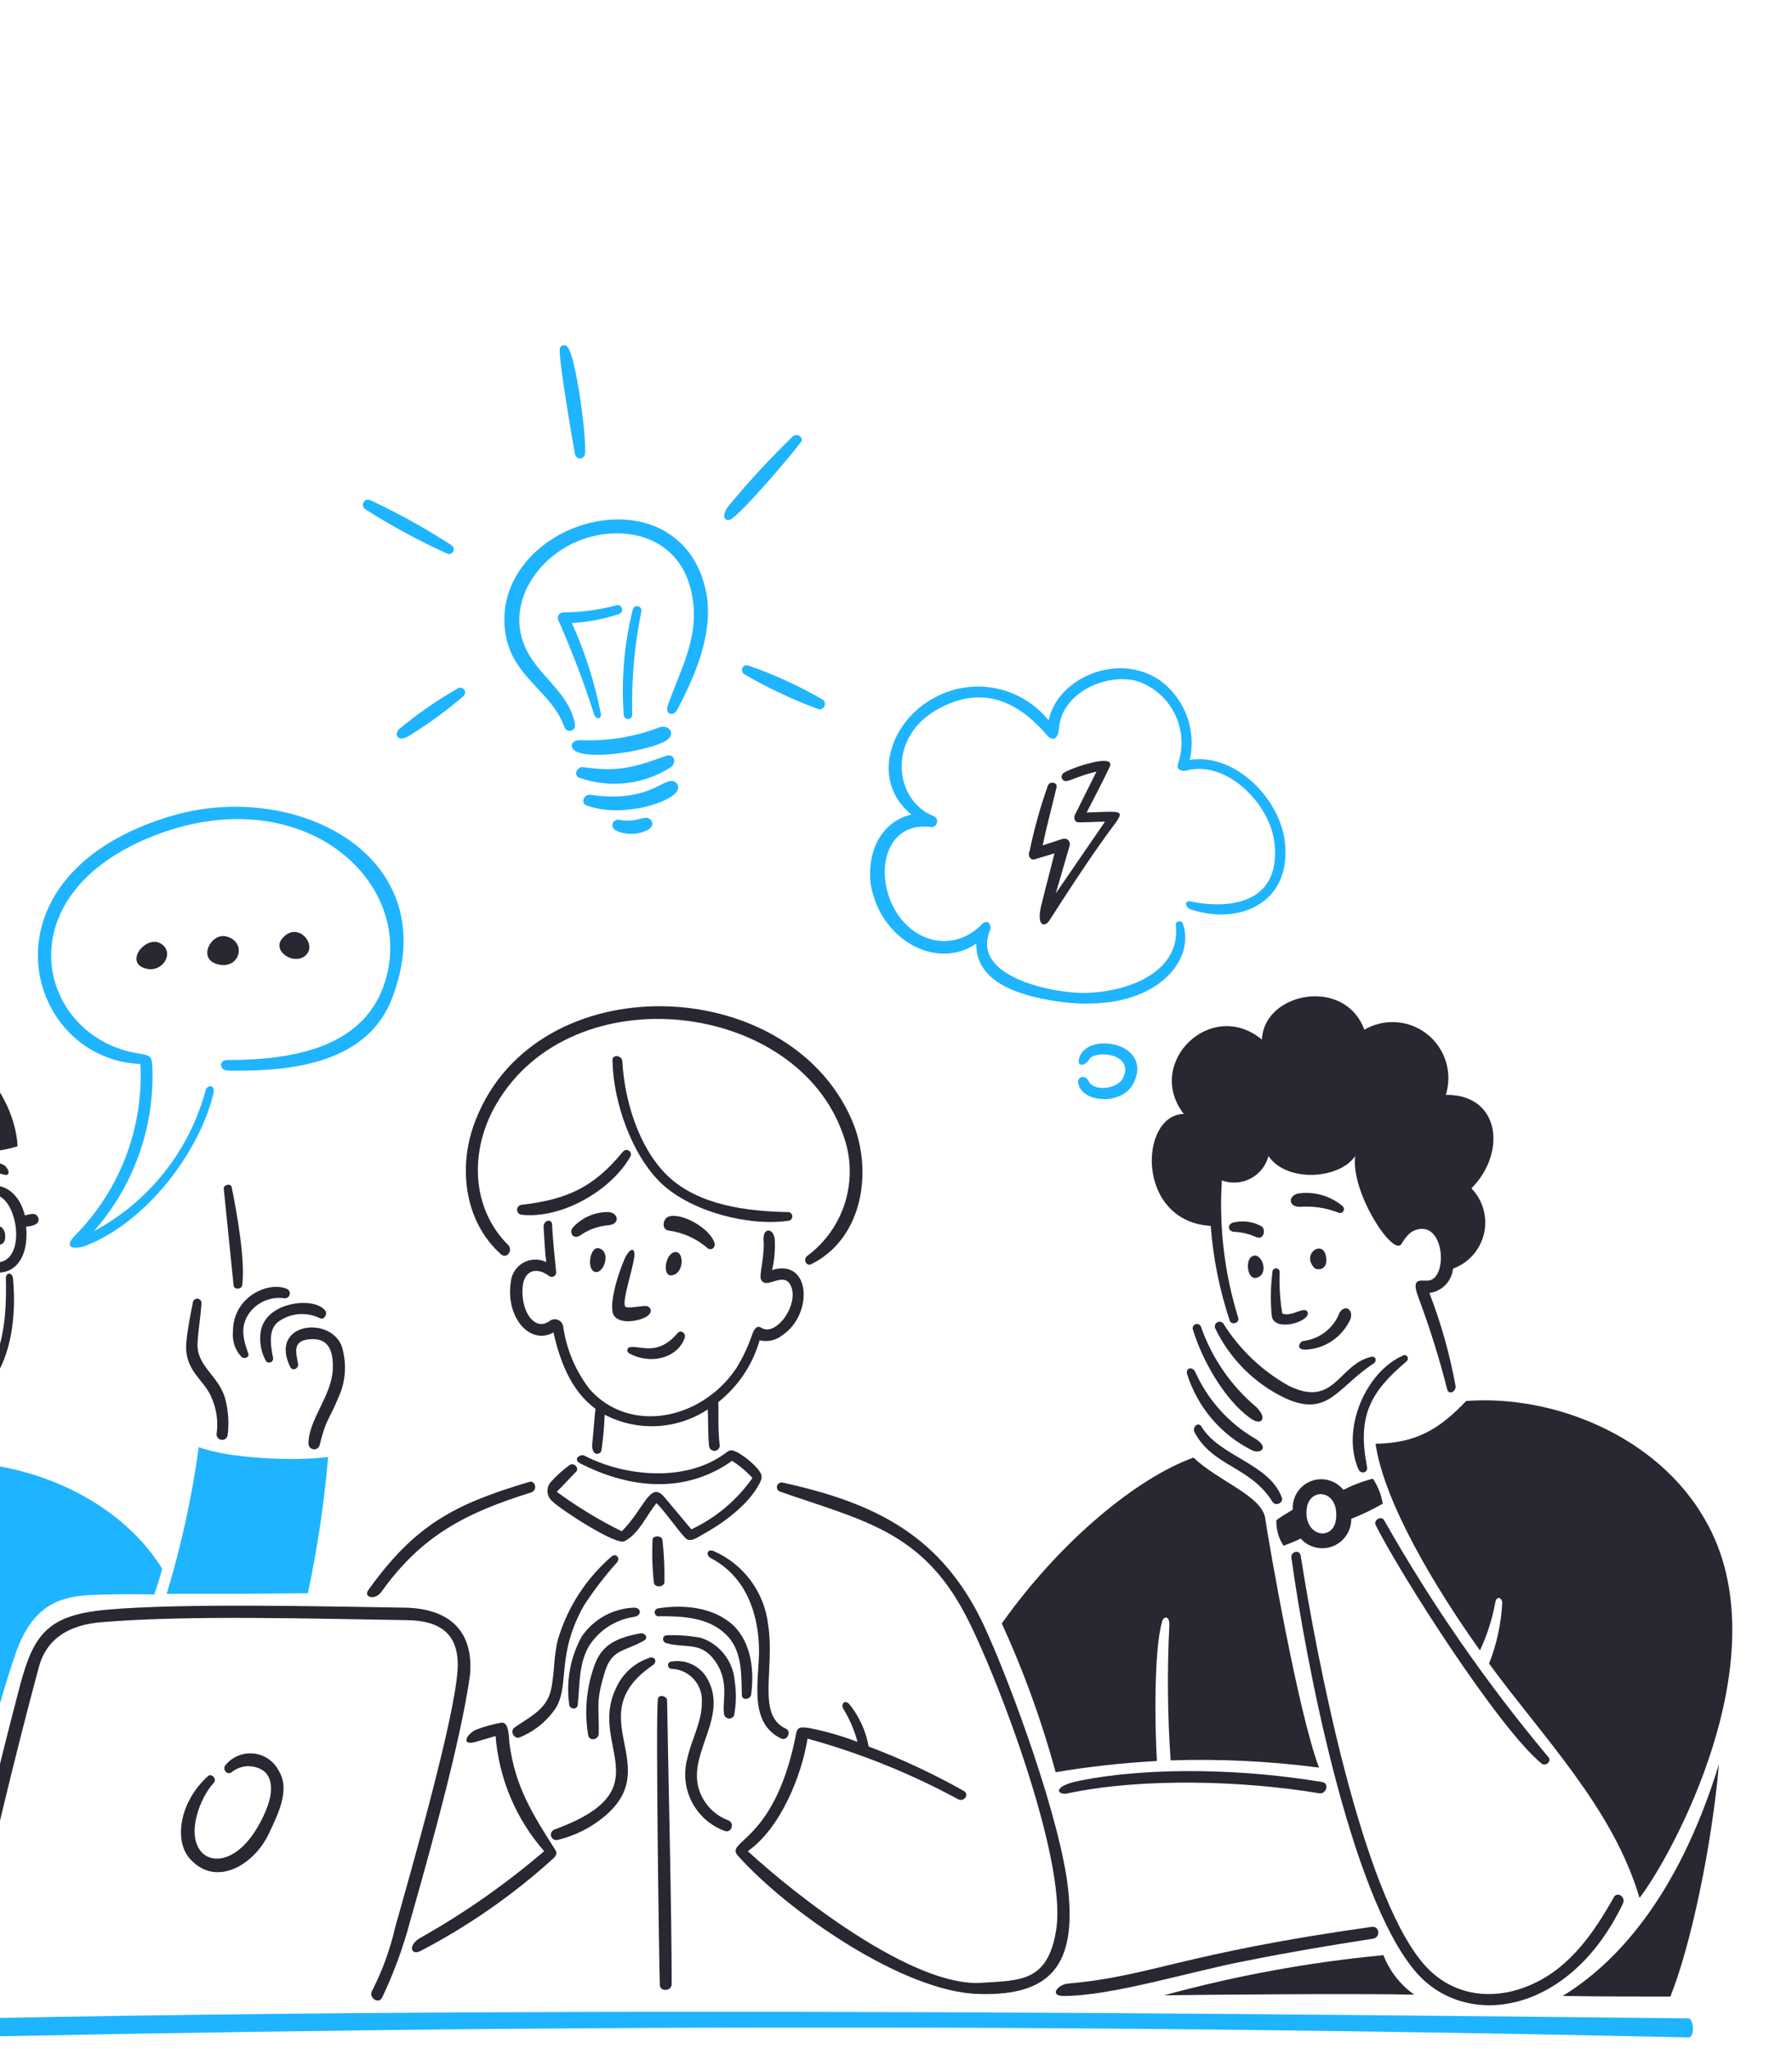 <svg width="349" height="399" viewBox="0 0 349 399" fill="none" xmlns="http://www.w3.org/2000/svg">
<path d="M254.339 262.801C256.202 262.702 258.002 262.086 259.538 261.022C261.073 259.958 262.283 258.488 263.034 256.775C263.673 254.597 261.372 253.828 260.602 256.263C259.959 257.596 258.988 258.742 257.78 259.595C256.573 260.447 255.168 260.977 253.699 261.135C253.188 261.263 252.165 262.843 254.339 262.801Z" fill="#282732"/>
<path d="M258.174 244.345C257.421 241.521 253.568 244.089 255.872 246.78C256.512 247.549 258.957 247.288 258.174 244.345Z" fill="#282732"/>
<path d="M252.676 232.427C250.883 232.933 250.885 234.99 253.185 234.99C255.756 234.8 258.337 235.199 260.732 236.155C260.897 236.211 261.076 236.208 261.239 236.148C261.402 236.087 261.54 235.973 261.629 235.823C261.718 235.673 261.754 235.498 261.73 235.325C261.706 235.152 261.623 234.993 261.497 234.874C260.289 233.852 258.876 233.105 257.353 232.683C255.831 232.261 254.235 232.173 252.676 232.427Z" fill="#282732"/>
<path d="M245.77 238.825C244.062 237.857 242.048 237.582 240.143 238.057C238.981 238.441 239.12 239.722 240.271 239.851C241.774 239.903 243.251 240.251 244.619 240.876C246.151 241.526 246.528 239.485 245.77 238.825Z" fill="#282732"/>
<path d="M247.813 247.679C247.45 250.528 247.408 253.409 247.686 256.268C248.199 259.599 255.742 257.165 254.593 255.37C253.954 254.345 251.396 256.535 249.732 255.755C249.288 253.087 249.117 250.381 249.222 247.679C249.222 247.492 249.148 247.312 249.016 247.18C248.884 247.048 248.705 246.973 248.518 246.973C248.331 246.973 248.152 247.048 248.02 247.18C247.888 247.312 247.813 247.492 247.813 247.679Z" fill="#282732"/>
<path d="M245.256 248.574C247.169 247.409 245.386 243.448 243.724 244.73C242.443 245.499 242.947 249.975 245.256 248.574Z" fill="#282732"/>
<path d="M232.34 258.956C234.131 264.851 238.478 272.54 243.465 276.128C245.767 277.794 246.918 276.128 244.628 273.95C239.712 269.798 236.001 264.397 233.886 258.313C233.801 258.108 233.638 257.945 233.433 257.86C233.228 257.775 232.998 257.775 232.792 257.86C232.587 257.945 232.425 258.109 232.34 258.314C232.255 258.52 232.255 258.751 232.34 258.956Z" fill="#282732"/>
<path d="M273.902 265.108C274.528 264.579 274.03 263.57 273.263 263.943C266.102 267.018 261.115 278.167 264.567 286.115C265.079 287.14 266.486 286.756 266.23 285.6C264.312 275.744 266.839 271.077 273.902 265.108Z" fill="#282732"/>
<path d="M231.191 267.543C232.195 270.746 233.833 273.714 236.009 276.269C238.184 278.823 240.851 280.911 243.85 282.408C245.513 283.177 247.175 281.895 244.618 280.23C239.355 277.208 235.189 272.584 232.725 267.03C232.086 266.005 230.907 266.396 231.191 267.543Z" fill="#282732"/>
<path d="M236.689 258.7C239.566 264.663 244.395 269.457 250.371 272.284C258.683 276.001 260.348 270.234 267.509 265.492C268.276 264.98 267.89 263.954 266.995 264.211C260.601 265.749 259.962 274.206 251.011 269.849C245.789 266.941 241.389 262.752 238.223 257.675C238.074 257.505 237.869 257.394 237.645 257.365C237.422 257.335 237.195 257.388 237.007 257.513C236.819 257.638 236.683 257.828 236.625 258.047C236.566 258.265 236.589 258.497 236.689 258.7Z" fill="#282732"/>
<path d="M247.814 292.415C248.455 293.438 250.118 292.544 249.604 291.518C247.174 284.98 237.456 283.571 234.003 277.804C233.364 276.779 232.213 277.804 232.608 278.829C236.177 285.612 243.477 285.477 247.814 292.415Z" fill="#282732"/>
<path d="M235.794 238.706C236.263 244.988 237.509 251.188 239.502 257.162C239.758 258.059 241.42 257.675 241.165 256.65C238.468 247.99 237.384 238.907 237.968 229.855C238.873 230.184 239.836 230.322 240.797 230.258C241.757 230.195 242.694 229.932 243.548 229.486C244.402 229.04 245.154 228.421 245.756 227.668C246.359 226.915 246.798 226.045 247.047 225.113C250.502 230.239 260.732 229.727 263.929 225.113C263.033 232.161 271.217 244.592 272.88 242.285C273.647 241.12 274.414 239.85 275.821 239.466C281.064 237.8 281.959 247.796 278.762 249.205C277.367 249.846 274.542 248.04 276.205 252.537C278.412 258.408 280.291 264.397 281.831 270.478C282.087 271.632 283.493 271.119 283.493 269.966C282.368 263.75 280.655 257.656 278.378 251.766C279.568 251.614 280.67 251.062 281.507 250.201C282.343 249.34 282.863 248.22 282.982 247.024C284.478 246.48 285.814 245.569 286.868 244.374C287.922 243.179 288.661 241.739 289.017 240.184C289.373 238.63 289.336 237.011 288.907 235.474C288.479 233.938 287.674 232.534 286.565 231.39C293.47 224.47 292.191 213.062 281.575 213.191C282.234 211.092 282.243 208.842 281.602 206.738C280.961 204.634 279.7 202.773 277.984 201.401C276.269 200.028 274.179 199.208 271.989 199.048C269.8 198.888 267.613 199.395 265.717 200.504C261.88 190.124 246.152 193.199 245.768 202.426C235.794 194.224 222.876 207.039 230.549 216.907C221.855 217.047 221.088 237.809 235.794 238.706Z" fill="#282732"/>
<path d="M253.314 299.583C254.08 300.442 255.089 301.046 256.207 301.314C257.325 301.582 258.498 301.502 259.568 301.084C260.639 300.666 261.557 299.93 262.199 298.974C262.841 298.019 263.177 296.89 263.161 295.738C265.277 294.909 267.328 293.924 269.299 292.791C269.012 291.049 268.359 289.389 267.381 287.921C265.39 288.437 263.46 289.168 261.626 290.099C260.887 289.181 259.875 288.523 258.738 288.22C257.6 287.916 256.396 287.984 255.299 288.412C254.202 288.84 253.269 289.607 252.636 290.601C252.003 291.596 251.703 292.767 251.778 293.944C250.499 294.713 249.092 295.61 248.581 295.994C248.517 297.765 249.005 299.511 249.976 300.992C251.01 300.608 252.28 300.104 253.314 299.583ZM254.463 293.944C254.867 289.459 260.74 289.971 260.22 295.61C259.836 300.223 253.979 299.329 254.463 293.944Z" fill="#282732"/>
<path d="M225.311 342.9C224.927 336.492 224.671 321.368 226.334 315.73C226.589 314.704 227.868 314.448 227.729 316.627C227.298 325.339 227.384 334.069 227.984 342.772C237.64 342.46 247.306 342.931 256.886 344.181C252.792 333.417 247.038 299.967 246.398 295.61C245.759 291.253 237.063 288.303 232.448 283.818C221.707 287.662 206.743 299.711 195.106 316.114C199.387 325.465 202.894 335.152 205.592 345.078C212.119 343.986 218.702 343.258 225.311 342.9Z" fill="#282732"/>
<path d="M285.54 272.797C280.297 278.307 275.822 280.998 267.894 281.127C269.556 292.544 279.532 309.194 288.228 321.37C289.587 318.473 290.574 315.415 291.167 312.269C291.425 310.475 292.562 311.116 292.562 312.141C292.353 316.185 291.489 320.168 290.004 323.933C300.492 338.286 314.184 352.126 319.299 369.557C325.054 362.253 347.562 322.258 331.961 295.738C322.757 279.717 302.678 271.515 285.54 272.797Z" fill="#282732"/>
<path d="M304.339 388.644C313.42 388.772 317.638 388.772 325.31 388.772C329.277 378.905 333.369 359.554 334.775 343.533C326.589 370.07 314.185 382.628 304.339 388.644Z" fill="#282732"/>
<path d="M269.426 380.706C254.991 382.075 240.7 384.691 226.714 388.523C235.026 388.395 264.951 388.139 275.437 388.395C272.722 386.48 270.631 383.806 269.426 380.706Z" fill="#282732"/>
<path d="M267.393 377.502C268.93 377.269 268.671 374.939 267.137 375.195C230.144 380.398 223.999 384.839 208.182 386.216C206.008 386.344 204.229 388.651 207.159 388.651C216.624 388.651 232.225 383.781 242.455 381.859C251.397 380.065 258.444 378.889 267.393 377.502Z" fill="#282732"/>
<path d="M210.216 346.744C204.585 347.872 205.996 349.692 208.042 349.179C222.622 346.103 242.315 346.744 256.895 349.179C258.302 349.435 258.941 347.257 257.535 347C243.082 344.566 224.654 343.857 210.216 346.744Z" fill="#282732"/>
<path d="M300.248 343.412C300.882 343.932 302.166 343.156 301.643 342.247C289.559 327.838 278.814 312.352 269.544 295.983C269.032 295.086 267.498 295.983 267.881 296.88C272.752 306.629 291.871 336.569 300.248 343.412Z" fill="#282732"/>
<path d="M316.104 370.582C316.616 369.3 314.942 368.275 314.314 369.417C310.478 376.209 305.874 383.001 298.458 386.333C290.913 389.793 282.599 388.768 277.1 382.232C265.208 368.135 256.512 323.283 253.313 302.902C253.057 301.621 251.267 302.134 251.523 303.415C254.208 322.894 262.915 368.776 275.566 383.77C285.254 395.341 305.7 392.479 316.104 370.582Z" fill="#282732"/>
<path d="M125.43 319.444C126.326 318.936 125.686 317.906 124.663 318.046C120.06 318.943 116.991 320.224 115.582 324.84C114.161 329.044 113.809 333.537 114.559 337.911C114.815 339.076 116.477 338.808 116.605 337.655C116.733 332.657 115.965 331.632 117.628 326.121C119.034 320.984 121.345 321.774 125.43 319.444Z" fill="#282732"/>
<path d="M127.093 299.839C126.952 302.618 127.038 305.403 127.348 308.168C127.476 309.194 129.267 309.065 129.394 308.168C129.452 305.386 129.324 302.603 129.011 299.839C128.881 298.939 127.114 298.939 127.093 299.839Z" fill="#282732"/>
<path d="M136.811 298.814C140.227 296.95 145.646 293.303 147.937 288.816C148.576 287.534 148.45 287.15 147.553 285.996C146.423 284.715 145.087 283.633 143.6 282.792C142.068 282.024 141.938 282.536 140.789 283.305C133.243 288.559 121.724 287.534 113.803 283.433C113.164 283.049 111.374 284.074 113.036 284.971C122.885 289.971 133.496 290.868 142.577 284.458C144.041 285.388 145.374 286.509 146.544 287.79C143.515 292.104 139.415 295.55 134.649 297.788C132.859 295.61 131.069 293.559 129.278 291.381C126.579 288.377 125.472 293.783 121.092 298.173C116.66 295.979 112.424 293.406 108.432 290.484C109.711 289.2 110.862 287.921 112.141 286.637C112.908 285.996 111.885 284.715 110.978 285.239C109.63 286.218 108.387 287.334 107.27 288.571C106.812 289.1 106.581 289.789 106.629 290.488C106.677 291.187 107 291.838 107.526 292.299C109.572 294.221 119.93 300.885 121.594 300.116C124.408 298.718 125.942 294.99 127.86 292.683C129.65 294.477 132.08 298.066 133.487 299.475C134.382 300.479 135.907 299.308 136.811 298.814Z" fill="#282732"/>
<path d="M150.368 247.292C150.832 245.321 151.004 243.291 150.878 241.269C150.622 239.091 148.578 238.963 148.704 241.398C148.959 244.601 147.811 248.318 148.195 249.087C149.09 251.267 152.287 247.689 153.819 249.986C155.993 253.574 151.261 260.366 148.32 258.572C147.555 258.059 146.925 258.444 146.402 260.11C145.62 262.354 144.591 264.503 143.333 266.517C136.428 276.641 122.489 279.204 114.817 270.478C112.112 266.968 110.351 262.82 109.702 258.432C109.682 258.144 109.587 257.865 109.427 257.624C109.267 257.384 109.046 257.189 108.788 257.06C108.53 256.93 108.243 256.871 107.954 256.887C107.666 256.903 107.387 256.994 107.144 257.151C104.459 259.201 102.029 256.126 101.774 252.281C101.39 247.025 104.587 246.64 106.889 248.434C107.032 248.551 107.208 248.619 107.392 248.63C107.576 248.64 107.759 248.593 107.914 248.493C108.07 248.394 108.19 248.249 108.259 248.077C108.327 247.905 108.34 247.716 108.295 247.537C108.167 246.372 107.528 239.848 107.528 238.438C107.4 237.157 105.866 237.67 105.866 238.823C105.993 241.13 106.121 243.564 106.377 245.743C105.672 245.4 104.894 245.235 104.11 245.262C103.327 245.288 102.561 245.506 101.881 245.897C101.201 246.287 100.626 246.838 100.206 247.501C99.786 248.165 99.534 248.921 99.472 249.704C98.449 256.626 103.308 262.009 107.784 259.446C109.062 265.084 111.236 270.851 115.97 274.311C115.712 276.618 115.586 278.925 115.331 281.231C115.203 283.282 116.609 283.538 117.121 282.513C117.466 280.177 117.68 277.824 117.76 275.465C120.894 277.101 124.408 277.869 127.938 277.689C131.467 277.509 134.885 276.387 137.837 274.439C137.965 276.746 137.837 279.181 138.092 281.488C138.095 281.633 138.128 281.777 138.189 281.909C138.251 282.042 138.34 282.159 138.45 282.255C138.559 282.35 138.688 282.422 138.828 282.464C138.967 282.507 139.113 282.519 139.258 282.501C139.402 282.483 139.541 282.435 139.666 282.359C139.79 282.284 139.898 282.183 139.981 282.063C140.064 281.943 140.121 281.807 140.148 281.664C140.175 281.521 140.172 281.373 140.138 281.231C139.755 277.387 140.011 274.952 139.883 273.03C143.755 269.953 146.572 265.742 147.941 260.984C148.716 261.168 149.522 261.172 150.298 260.994C151.074 260.816 151.799 260.462 152.417 259.958C158.425 255.881 157.911 244.986 150.368 247.292Z" fill="#282732"/>
<path d="M118.526 236.015C117.232 235.99 115.948 236.24 114.757 236.748C113.566 237.256 112.497 238.011 111.618 238.963C110.851 239.732 111.362 241.398 112.897 240.629C114.549 239.44 116.497 238.731 118.526 238.578C120.827 238.322 120.453 236.153 118.526 236.015Z" fill="#282732"/>
<path d="M149.599 316.37C149.241 313.255 148.071 310.29 146.208 307.771C144.346 305.252 141.855 303.268 138.986 302.017C137.591 301.505 137.451 302.914 138.474 303.415C144.996 306.875 147.553 313.539 147.811 320.59C148.065 326.356 145.379 335.327 152.157 338.531C153.319 339.043 154.205 337.133 153.052 336.608C147.297 333.929 150.952 325.094 149.599 316.37Z" fill="#282732"/>
<path d="M120.186 304.196C120.811 303.415 120.058 302.402 119.162 303.031C114.194 307.293 110.554 312.899 108.677 319.178C107.782 322.512 108.037 325.972 107.27 329.176C106.375 332.892 103.178 334.302 100.237 336.352C99.214 336.993 100.109 338.787 101.26 338.274C104.127 337.1 106.577 335.091 108.293 332.507C110.979 327.894 108.293 322.127 113.792 312.514C115.713 309.585 117.85 306.804 120.186 304.196Z" fill="#282732"/>
<path d="M112.513 332.007C112.952 328.046 112.641 323.931 114.815 320.343C115.794 318.861 117.075 317.603 118.574 316.653C120.073 315.704 121.756 315.083 123.512 314.832C125.047 314.576 124.907 313.038 123.512 313.038C121.485 313.105 119.502 313.651 117.724 314.631C115.947 315.61 114.425 316.997 113.282 318.677C111.076 322.701 110.224 327.331 110.853 331.878C110.85 332.776 112.399 333.032 112.513 332.007Z" fill="#282732"/>
<path d="M128.125 330.861C127.66 334.2 128.381 383.789 128.509 386.48C128.509 387.89 130.811 387.762 130.811 386.352C130.811 372.139 130.171 346.495 129.915 330.989C129.778 330.213 128.258 329.828 128.125 330.861Z" fill="#282732"/>
<path d="M141.799 354.433C140.332 353.88 139.026 352.97 137.999 351.784C136.972 350.598 136.256 349.174 135.916 347.641C134.51 340.849 141.543 334.314 137.962 327.265C137.336 325.947 136.298 324.87 135.005 324.197C133.712 323.524 132.235 323.293 130.799 323.537C130.612 323.537 130.434 323.612 130.302 323.744C130.17 323.876 130.096 324.055 130.096 324.242C130.096 324.429 130.17 324.608 130.302 324.741C130.434 324.873 130.612 324.947 130.799 324.947C131.629 324.978 132.443 325.178 133.194 325.534C133.944 325.89 134.615 326.395 135.165 327.018C135.715 327.641 136.133 328.37 136.394 329.16C136.655 329.949 136.754 330.784 136.684 331.613C136.684 335.329 134.638 338.789 133.87 342.378C133.09 345.199 133.392 348.211 134.718 350.82C136.043 353.43 138.296 355.447 141.031 356.474C142.438 357.124 143.201 354.964 141.799 354.433Z" fill="#282732"/>
<path d="M99.214 339.44C99.079 338.414 99.214 334.954 97.424 335.479C95.854 335.769 94.314 336.198 92.82 336.76C90.774 337.657 89.751 339.964 92.564 339.195C93.843 338.81 95.25 338.426 96.517 338.03C97.168 346.335 100.488 354.204 105.979 360.458C98.488 366.872 90.39 372.538 81.799 377.374C79.37 378.784 80.009 380.962 82.055 379.809C91.35 374.948 99.988 368.919 107.76 361.868C108.144 361.484 108.656 360.971 108.144 360.202C103.561 353.023 100.309 347.776 99.214 339.44Z" fill="#282732"/>
<path d="M208.043 368.019C206.627 354.563 197.046 328.29 191.675 316.626C183.488 299.07 170.573 292.662 152.415 288.687C152.177 288.636 151.929 288.681 151.725 288.813C151.52 288.946 151.377 289.154 151.326 289.392C151.274 289.63 151.32 289.879 151.452 290.084C151.584 290.288 151.791 290.432 152.029 290.484C167.76 295.994 179.396 298.044 187.966 314.319C194.104 325.983 207.659 361.74 205.741 375.452C204.207 386.088 198.58 385.575 191.163 386.088C177.862 386.985 155.1 369.172 145.635 360.458C152.029 355.971 156.123 345.718 157.274 338.542C167.455 341.342 177.283 345.298 186.569 350.332C187.85 350.973 188.873 349.307 187.594 348.666C181.681 345.342 175.524 342.472 169.178 340.08C168.626 337.022 167.306 334.155 165.342 331.75C164.319 330.853 163.807 332.006 164.191 332.647C165.44 334.678 166.387 336.879 167.004 339.183C163.975 338.021 160.852 337.12 157.669 336.492C155.24 336.107 155.24 336.492 154.856 338.542C150.634 358.92 141.043 358.405 143.729 361.355C153.194 371.992 175.955 388.01 190.791 388.267C204.718 388.644 209.568 382.502 208.043 368.019Z" fill="#282732"/>
<path d="M143.077 327.265C142.918 325.393 142.218 323.607 141.061 322.127C139.905 320.647 138.343 319.537 136.567 318.933C134.377 318.508 132.146 318.336 129.918 318.421C128.892 318.421 128.892 319.702 129.79 319.961C133.498 320.986 136.567 319.574 139.252 323.421C142.194 327.522 140.531 331.494 141.043 333.929C141.112 334.121 141.236 334.288 141.399 334.411C141.562 334.533 141.757 334.606 141.96 334.619C142.163 334.633 142.366 334.587 142.544 334.487C142.721 334.387 142.866 334.238 142.961 334.057C143.392 331.817 143.432 329.519 143.077 327.265Z" fill="#282732"/>
<path d="M126.581 322.78C125.107 323.249 123.751 324.029 122.603 325.068C121.456 326.107 120.544 327.381 119.929 328.803C114.559 340.08 129.267 348.41 108.037 356.229C107.777 356.307 107.556 356.483 107.422 356.719C107.287 356.956 107.249 357.235 107.315 357.5C107.381 357.764 107.546 357.992 107.775 358.138C108.005 358.283 108.282 358.334 108.549 358.28C111.934 357.481 115.087 355.9 117.756 353.664C129.65 343.668 112.641 334.057 127.221 324.19C127.988 323.549 127.607 322.538 126.581 322.78Z" fill="#282732"/>
<path d="M115.454 247.421C117.1 248.851 119.174 244.345 116.991 243.192C115.07 242.167 114.292 246.41 115.454 247.421Z" fill="#282732"/>
<path d="M141.287 318.164C144.582 321.277 144.356 325.853 144.484 330.085C144.484 331.11 146.018 330.982 146.274 330.085C146.914 325.471 146.402 319.958 142.822 316.498C138.985 312.91 133.103 312.397 128.244 313.166C128.133 313.171 128.025 313.2 127.926 313.25C127.827 313.3 127.739 313.37 127.67 313.457C127.6 313.543 127.549 313.643 127.521 313.751C127.493 313.858 127.488 313.97 127.506 314.08C127.524 314.189 127.565 314.294 127.627 314.386C127.688 314.479 127.769 314.557 127.862 314.616C127.956 314.675 128.062 314.713 128.172 314.729C128.281 314.744 128.393 314.735 128.5 314.704C132.847 314.704 137.8 314.87 141.287 318.164Z" fill="#282732"/>
<path d="M97.551 244.217C98.7 245.244 99.981 243.448 98.958 242.423C91.541 234.99 91.541 223.71 96.656 214.996C111.362 189.62 155.1 194.748 164.179 220.891C165.753 225.07 165.917 229.651 164.647 233.933C163.377 238.215 160.742 241.962 157.146 244.601C156.379 245.242 157.018 246.652 158.041 246.139C168.271 241.013 170.061 227.557 165.841 217.946C153.31 189.366 104.585 187.828 92.692 217.946C89.112 226.788 90.251 237.693 97.551 244.217Z" fill="#282732"/>
<path d="M101.516 236.528C109.307 237.399 118.909 231.915 122.745 225.251C122.862 225.063 122.903 224.839 122.861 224.622C122.819 224.405 122.697 224.212 122.518 224.082C122.34 223.952 122.119 223.895 121.9 223.921C121.682 223.948 121.481 224.057 121.339 224.226C115.584 231.274 110.339 233.581 101.516 234.606C101.288 234.643 101.082 234.76 100.932 234.936C100.783 235.112 100.701 235.336 100.701 235.567C100.701 235.798 100.783 236.021 100.932 236.197C101.082 236.374 101.288 236.491 101.516 236.528Z" fill="#282732"/>
<path d="M126.07 256.265C126.967 255.627 126.965 254.727 126.07 254.343C125.43 254.087 121.978 254.984 121.722 254.343C121.211 253.061 123.129 247.549 123.512 244.858C123.768 242.935 122.873 242.935 121.978 244.473C121.083 246.011 118.258 253.83 119.546 256.137C120.827 258.059 124.796 257.167 126.07 256.265Z" fill="#282732"/>
<path d="M74.276 309.963C82.065 299.06 90.647 294.584 103.434 290.612C104.713 290.227 104.329 288.177 103.051 288.561C88.345 292.919 80.798 297.019 71.847 309.45C70.568 310.988 72.995 311.754 74.276 309.963Z" fill="#282732"/>
<path d="M153.7 237.681C153.886 237.625 154.048 237.507 154.158 237.346C154.268 237.185 154.32 236.991 154.305 236.797C154.29 236.602 154.209 236.419 154.076 236.276C153.943 236.134 153.765 236.042 153.572 236.015C145.641 235.887 136.051 234.734 130.04 228.967C124.414 223.585 121.601 214.227 121.206 206.667C121.078 205.385 119.159 205.269 119.287 206.538C119.415 214.484 123.007 224.866 128.75 230.377C134.493 235.887 145.878 238.884 153.7 237.681Z" fill="#282732"/>
<path d="M122.617 263.57C126.762 265.776 131.952 264.467 133.358 260.494C133.614 259.597 132.591 258.828 131.952 259.597C128.232 263.954 125.046 262.16 123.117 262.288C122.105 262.16 121.859 263.167 122.617 263.57Z" fill="#282732"/>
<path d="M139.114 241.91C138.147 239.114 132.72 236.016 130.163 236.913C129.14 237.297 128.756 239.347 130.163 239.604C133.005 239.974 135.674 241.178 137.835 243.064C138.475 243.576 139.472 242.945 139.114 241.91Z" fill="#282732"/>
<path d="M130.93 248.318C133.364 247.833 133.232 243.32 131.314 243.832C129.521 244.217 128.886 248.725 130.93 248.318Z" fill="#282732"/>
<path d="M201.521 167.322C202.802 166.945 204.079 166.553 205.358 166.157C204.59 169.361 203.695 172.565 202.928 175.769C201.649 180.382 203.439 180.766 204.462 179.1C207.659 174.103 210.984 168.977 214.437 164.107C219.17 157.315 220.319 157.956 211.623 158.212C213.158 155.262 214.692 152.315 216.099 149.358C217.506 146.401 208.043 149.742 207.148 150.511C206.968 150.626 206.838 150.804 206.781 151.01C206.724 151.216 206.746 151.435 206.841 151.626C206.936 151.817 207.099 151.966 207.297 152.044C207.495 152.122 207.716 152.124 207.915 152.049C208.938 151.793 211.112 150.768 213.542 150.255L209.322 158.715C209.066 159.356 209.322 160.125 210.089 160.125C211.751 160.125 213.542 159.997 215.204 159.997C212.007 164.61 208.81 169.352 205.613 173.965L208.299 164.738C208.366 164.554 208.382 164.355 208.345 164.162C208.307 163.969 208.218 163.79 208.086 163.645C207.954 163.5 207.785 163.393 207.597 163.337C207.409 163.282 207.209 163.279 207.02 163.329C205.741 163.713 204.335 164.226 203.067 164.61C203.835 160.894 204.858 157.177 205.753 153.331C206.009 152.305 204.474 152.049 204.09 152.946C202.602 157.13 201.406 161.412 200.51 165.761C200.115 166.553 200.628 167.583 201.521 167.322Z" fill="#282732"/>
<path d="M47.036 264.222C47.678 264.735 48.701 264.222 48.318 263.453C47.42 260.89 46.653 258.327 48.573 255.636C49.359 254.581 50.417 253.76 51.634 253.263C52.851 252.766 54.18 252.611 55.478 252.814C55.688 252.813 55.892 252.744 56.06 252.617C56.227 252.49 56.349 252.312 56.406 252.11C56.464 251.908 56.454 251.692 56.379 251.496C56.304 251.299 56.168 251.132 55.99 251.02C52.41 249.354 45.374 252.43 45.374 259.224C45.274 260.128 45.371 261.043 45.658 261.906C45.945 262.769 46.415 263.559 47.036 264.222Z" fill="#282732"/>
<path d="M42.177 279.333C42.19 279.613 42.31 279.877 42.512 280.071C42.715 280.265 42.984 280.373 43.264 280.373C43.544 280.373 43.813 280.265 44.015 280.071C44.218 279.877 44.338 279.613 44.351 279.333C44.627 276.972 44.453 274.58 43.839 272.284C42.56 267.799 38.341 266.133 38.468 261.648C38.596 258.957 39.108 256.266 39.236 253.703C39.233 253.493 39.152 253.292 39.009 253.139C38.866 252.987 38.671 252.893 38.463 252.877C38.255 252.861 38.048 252.924 37.883 253.053C37.718 253.182 37.608 253.368 37.573 253.574C37.062 256.137 36.55 258.7 36.295 261.263C35.783 266.902 39.619 268.44 41.154 272.028C42.186 274.314 42.541 276.85 42.177 279.333Z" fill="#282732"/>
<path d="M43.584 231.53L45.502 250.368C45.63 251.137 47.036 251.137 47.164 250.24C47.804 245.499 46.141 236.144 45.118 231.134C44.99 230.377 43.456 230.633 43.584 231.53Z" fill="#282732"/>
<path d="M56.501 266.133C56.998 267.165 58.291 266.389 58.035 265.492C57.651 263.314 56.756 260.751 60.976 260.751C64.429 260.751 64.929 263.826 64.812 266.646C64.557 271.9 60.081 276.385 60.081 281.127C60.086 281.394 60.187 281.651 60.366 281.85C60.546 282.049 60.791 282.175 61.056 282.207C61.322 282.238 61.589 282.172 61.81 282.02C62.03 281.869 62.188 281.642 62.255 281.383C63.534 276.129 64.045 276.641 65.835 272.284C67.382 269.038 67.611 265.316 66.475 261.904C63.917 256.137 52.432 257.724 56.501 266.133Z" fill="#282732"/>
<path d="M50.748 259.469C50.501 261.368 50.859 263.297 51.771 264.979C51.875 265.131 52.029 265.241 52.205 265.289C52.382 265.338 52.57 265.323 52.737 265.247C52.904 265.17 53.038 265.037 53.117 264.871C53.195 264.705 53.212 264.516 53.166 264.339C52.654 261.648 52.143 258.444 54.7 257.034C55.826 256.344 57.106 255.947 58.424 255.88C59.742 255.813 61.055 256.078 62.245 256.65C63.14 257.162 63.907 255.753 63.268 255.112C61.106 252.421 51.515 253.446 50.748 259.469Z" fill="#282732"/>
<path d="M-7.058 237.938C-7.825 238.066 -8.592 238.194 -9.232 238.322C-10.383 234.734 -13.835 231.018 -18.055 232.556C-22.531 234.222 -22.661 239.091 -22.403 241.27C-26.123 241.654 -29.95 242.167 -33.658 242.551C-33.868 242.601 -34.054 242.724 -34.182 242.898C-34.31 243.073 -34.371 243.287 -34.356 243.503C-34.341 243.719 -34.249 243.922 -34.098 244.076C-33.947 244.231 -33.745 244.326 -33.53 244.345C-29.694 244.089 -25.858 243.833 -22.019 243.705C-19.768 255.236 -6.769 252.107 -8.592 240.629C-7.953 240.501 -7.314 240.501 -6.802 240.373C-5.381 250.345 6.188 250.653 5.09 238.835C6.113 238.835 8.287 238.322 7.264 236.785C6.753 236.016 5.602 236.528 4.835 236.656C2.789 228.198 -6.674 229.224 -7.058 237.938ZM-20.357 242.295C-20.74 239.348 -20.101 236.272 -18.183 235.119C-14.986 233.068 -11.789 236.272 -10.766 240.373C-8.65 250.184 -19.115 252.263 -20.357 242.295ZM0.487 245.627C-4.21 247.258 -7.365 236.566 -3.222 233.453C2.282 229.135 5.886 243.742 0.482 245.627H0.487Z" fill="#282732"/>
<path d="M2.534 248.959C2.413 247.677 1.139 247.677 1.139 248.959C1.394 257.675 0.499 271.644 -11.905 272.669C-16.766 273.053 -22.009 270.747 -26.229 268.312C-26.996 267.799 -28.019 269.081 -27.124 269.721C-22.899 272.769 -17.874 274.507 -12.672 274.719C-12.416 276.77 -11.905 278.948 -11.649 280.999C-11.01 284.971 -9.475 283.049 -9.731 281.767C-10 279.366 -10.341 276.972 -10.754 274.591C1.255 272.669 3.48 258.952 2.534 248.959Z" fill="#282732"/>
<path d="M-1.176 239.604C-1.45 240.496 -1.048 242.807 0.219 242.295C0.858 242.038 1.114 241.398 0.986 240.244C0.742 238.825 -0.697 238.057 -1.176 239.604Z" fill="#282732"/>
<path d="M-57.444 232.684C-57.654 236.661 -56.732 240.616 -54.784 244.087C-52.837 247.559 -49.944 250.404 -46.445 252.291C-45.805 256.007 -43.376 260.366 -38.772 260.366C-37.397 267.216 -36.5 274.153 -36.087 281.127C-36.096 281.25 -36.079 281.374 -36.038 281.49C-35.997 281.607 -35.933 281.714 -35.849 281.804C-35.765 281.895 -35.663 281.967 -35.55 282.016C-35.437 282.065 -35.315 282.091 -35.192 282.091C-35.069 282.091 -34.947 282.065 -34.834 282.016C-34.72 281.967 -34.619 281.895 -34.535 281.804C-34.451 281.714 -34.386 281.607 -34.345 281.49C-34.304 281.374 -34.288 281.25 -34.297 281.127C-34.429 274.454 -35.157 267.806 -36.471 261.264C-36.726 260.11 -36.726 257.801 -38.005 257.929C-40.562 258.186 -43.12 256.007 -43.887 251.906C-44.782 247.549 -42.353 243.961 -38.9 245.615C-38.389 245.872 -38.005 245.487 -37.749 245.231C-32.762 240.361 -26.496 231.391 -26.496 221.521C-19.847 224.471 -3.86 225.624 3.429 223.187C2.917 213.447 -6.418 198.454 -27.136 200.504C-50.281 202.822 -57.217 220.507 -57.444 232.684Z" fill="#282732"/>
<path d="M-4.244 228.711C-2.619 228.215 -0.883 228.215 0.743 228.711C2.022 229.095 1.894 227.814 0.871 226.917C-0.006 226.452 -0.967 226.168 -1.955 226.08C-2.943 225.992 -3.939 226.102 -4.884 226.404C-6.802 227.301 -6.144 229.524 -4.244 228.711Z" fill="#282732"/>
<path d="M78.751 313.038C62.511 312.791 35.655 312.141 20.95 313.422C9.438 314.448 6.625 318.036 3.94 328.034C0.104 342.643 -6.034 367.122 -8.08 381.09C-23.533 380.861 -38.987 381.46 -54.376 382.884C-60.13 383.653 -60.514 387.882 -58.724 389.676C-57.828 390.573 -56.678 389.292 -57.329 388.395C-57.455 388.168 -57.536 387.918 -57.566 387.66C-57.596 387.401 -57.575 387.139 -57.503 386.889C-57.432 386.639 -57.312 386.406 -57.151 386.202C-56.989 385.999 -56.789 385.829 -56.561 385.704C-53.364 383.525 -14.614 383.141 -9.115 383.141C-7.069 383.141 -6.43 382.884 -5.918 380.706C-2.082 362.637 2.917 341.874 7.509 324.83C8.904 319.317 13.135 316.37 19.915 315.857C37.05 314.448 61.221 315.216 79.379 315.473C85.775 315.601 89.609 318.164 89.1 325.343C88.46 334.954 80.018 364.431 76.949 375.323C75.977 379.596 74.473 383.729 72.474 387.626C71.707 388.907 73.625 390.319 74.392 389.024C76.689 384.21 78.53 379.19 79.891 374.03C83.983 359.678 89.739 338.915 91.529 326.228C92.32 317.523 87.449 313.171 78.751 313.038Z" fill="#282732"/>
<path d="M43.839 343.797C43.32 344.561 44.222 345.719 45.117 345.078C46.016 344.344 47.134 343.933 48.293 343.91C49.453 343.886 50.586 344.253 51.513 344.95C53.176 346.488 53.559 349.692 50.49 355.202C46.652 362.253 41.409 363.278 39.098 360.459C36.285 356.999 38.97 349.948 41.655 347.129C42.295 346.36 41.144 345.206 40.493 345.847C34.866 350.973 33.843 358.536 37.04 361.996C42.155 367.635 49.574 363.022 52.385 356.999C54.048 353.408 56.605 348.538 54.303 344.822C53.828 343.887 53.125 343.087 52.259 342.495C51.394 341.904 50.394 341.54 49.351 341.438C48.309 341.336 47.257 341.499 46.294 341.911C45.33 342.323 44.486 342.972 43.839 343.797Z" fill="#282732"/>
<path d="M59.186 186.291C62.142 184.389 58.291 179.368 55.234 182.444C52.665 184.881 56.768 187.845 59.186 186.291Z" fill="#282732"/>
<path d="M27.983 188.467C31.317 189.723 33.865 186.033 31.819 184.11C29.006 181.419 24.159 187.027 27.983 188.467Z" fill="#282732"/>
<path d="M42.177 187.7C46.655 189.098 48.315 183.343 43.967 182.318C41.154 181.677 38.471 186.54 42.177 187.7Z" fill="#282732"/>
<path d="M212.006 210.511C211.381 209.222 209.835 209.614 209.96 210.767C210.474 214.728 218.4 215.381 220.704 211.023C224.794 203.078 211.869 200.771 210.218 205.897C209.579 207.82 211.239 207.692 212.137 206.282C213.285 204.36 220.83 205.117 218.786 209.742C217.891 212.049 213.055 212.678 212.006 210.511Z" fill="#1FB4FF"/>
<path d="M190.14 183.728C190.012 190.776 197.429 193.339 203.056 194.492C223.646 198.721 232.981 187.7 230.423 180.009C230.409 179.906 230.374 179.806 230.318 179.718C230.263 179.629 230.189 179.554 230.103 179.496C230.016 179.439 229.918 179.4 229.815 179.384C229.712 179.367 229.607 179.373 229.506 179.401C229.406 179.429 229.312 179.477 229.232 179.544C229.152 179.611 229.087 179.694 229.042 179.788C228.997 179.882 228.972 179.985 228.97 180.089C228.967 180.194 228.987 180.298 229.028 180.394C229.796 189.751 218.924 193.209 211.379 193.339C205.497 193.467 189.257 190.392 192.709 181.419C193.349 179.881 192.198 178.984 191.314 179.881C186.072 185.394 178.141 183.856 174.305 177.19C170.213 170.013 172.387 159.89 181.338 161.043C181.61 161.059 181.878 160.974 182.091 160.804C182.305 160.635 182.449 160.393 182.496 160.125C182.544 159.856 182.491 159.579 182.348 159.347C182.205 159.115 181.982 158.943 181.721 158.864C174.177 155.789 172.886 143.997 181.977 138.486C190.675 133.232 197.964 136.179 203.846 143.1C204.869 144.381 206.148 144.125 206.276 141.562C206.915 134.898 215.355 131.053 221.367 132.591C222.962 133.109 224.438 133.941 225.71 135.036C226.981 136.132 228.022 137.47 228.771 138.973C229.521 140.476 229.965 142.113 230.077 143.79C230.189 145.466 229.967 147.149 229.424 148.738C229.04 149.903 230.191 150.278 231.086 150.022C239.014 147.969 247.454 156.686 248.221 164.247C249.5 176.549 238.503 176.933 231.853 175.524C230.574 175.268 230.83 176.689 231.853 177.062C241.444 180.265 251.418 175.78 250.267 164.247C249.5 155.789 240.677 146.56 231.725 147.969C232.348 145.166 232.161 142.244 231.188 139.543C230.214 136.843 228.493 134.476 226.227 132.719C218.04 126.696 205.892 131.951 204.23 140.28C201.643 137.064 198.016 134.855 193.975 134.036C189.935 133.217 185.736 133.839 182.105 135.795C173.41 140.28 169.318 151.944 177.504 158.608C171.491 160.018 168.806 166.041 169.573 172.192C171.468 183.215 182.593 188.982 190.14 183.728Z" fill="#1FB4FF"/>
<path d="M328.773 393.011C219.512 391.886 39.271 389.749 -98.097 395.958C-98.992 395.958 -98.864 398.778 -97.969 398.778C34.121 395.43 154.858 392.857 328.901 396.727C330.045 396.727 329.914 393.023 328.773 393.011Z" fill="#1FB4FF"/>
<path d="M32.459 310.356C38.853 310.356 51.387 310.356 59.954 310.228C61.827 301.477 63.148 292.616 63.907 283.699C57.13 284.596 44.34 283.955 38.713 281.776C37.388 291.454 35.297 301.011 32.459 310.356Z" fill="#1FB4FF"/>
<path d="M-62.292 388.644C-62.657 387.062 -62.477 385.403 -61.78 383.937C-61.084 382.471 -59.912 381.284 -58.456 380.571C-55.004 378.905 -19.578 378.649 -11.259 378.264C-10.875 376.214 -9.724 370.703 -8.062 363.527C-28.996 359.316 -50.271 357.043 -71.62 356.735C-73.538 356.735 -72.771 354.939 -71.62 354.939C-68.551 354.811 -65.482 354.811 -62.413 354.811C-60.048 345.438 -56.525 336.397 -51.925 327.899C-51.414 327.002 -50.263 327.515 -50.647 328.412C-54.609 336.943 -57.777 345.823 -60.112 354.939C-42.422 355.616 -24.809 357.63 -7.422 360.964C-4.609 348.787 -0.773 333.153 2.808 322.645C5.877 313.288 10.736 310.981 17.26 310.596C21.52 310.411 25.785 310.369 30.047 310.468C30.559 308.93 31.07 307.393 31.582 305.47C25.316 295.218 11.887 286.117 -6.399 284.708C-12.665 292.143 -30.186 291.374 -39.777 282.273C-45.404 282.914 -63.957 287.014 -75.073 299.576C-90.676 317.517 -111.903 358.657 -101.673 380.315C-96.577 391.345 -68.058 389.292 -62.292 388.644Z" fill="#1FB4FF"/>
<path d="M113.92 88.505C114.312 85.302 112.129 69.024 110.467 67.486C110.369 67.384 110.247 67.307 110.112 67.263C109.978 67.219 109.834 67.209 109.695 67.234C109.555 67.26 109.424 67.32 109.313 67.408C109.203 67.497 109.116 67.612 109.06 67.743C108.549 68.896 111.618 86.453 112.001 88.505C112.051 88.723 112.173 88.918 112.347 89.057C112.521 89.197 112.737 89.273 112.96 89.273C113.183 89.273 113.4 89.197 113.574 89.057C113.748 88.918 113.87 88.723 113.92 88.505Z" fill="#1FB4FF"/>
<path d="M131.952 153.864C132.047 153.671 132.09 153.456 132.077 153.241C132.064 153.026 131.996 152.818 131.879 152.637C131.762 152.456 131.6 152.309 131.409 152.21C131.218 152.11 131.005 152.062 130.79 152.07C128.616 152.07 125.675 156.301 114.931 154.761C113.769 154.633 113.013 156.301 114.164 156.814C120.955 159.372 130.916 156.297 131.952 153.864Z" fill="#1FB4FF"/>
<path d="M144.995 131.31C149.605 133.993 154.441 136.266 159.448 138.102C159.668 138.136 159.893 138.099 160.091 137.997C160.289 137.894 160.449 137.732 160.548 137.532C160.648 137.332 160.682 137.106 160.645 136.886C160.608 136.666 160.502 136.464 160.343 136.308C155.752 133.624 150.912 131.392 145.891 129.644C145.67 129.525 145.412 129.499 145.172 129.571C144.932 129.643 144.731 129.807 144.612 130.028C144.493 130.249 144.467 130.508 144.539 130.749C144.611 130.989 144.775 131.191 144.995 131.31Z" fill="#1FB4FF"/>
<path d="M120.572 159.633C120.31 159.577 120.036 159.622 119.805 159.757C119.573 159.893 119.4 160.11 119.32 160.367C119.241 160.623 119.259 160.9 119.372 161.144C119.485 161.388 119.685 161.58 119.932 161.684C123.129 163.478 128.767 161.427 126.582 159.505C125.568 158.608 124.02 160.304 120.572 159.633Z" fill="#1FB4FF"/>
<path d="M142.182 101.192C144.091 100.4 154.333 88.377 155.995 86.07C156.635 85.173 155.228 84.276 154.461 84.917C150.225 89.013 146.212 93.334 142.438 97.86C140.009 100.551 141.283 101.565 142.182 101.192Z" fill="#1FB4FF"/>
<path d="M109.955 141.69C110.059 141.919 110.239 142.105 110.465 142.214C110.691 142.324 110.948 142.35 111.191 142.289C111.435 142.228 111.649 142.083 111.797 141.88C111.945 141.677 112.017 141.428 112.001 141.177C111.106 135.539 105.991 132.323 103.166 127.722C97.284 118.108 105.084 107.087 115.058 104.524C123.245 102.346 132.452 105.293 134.626 115.161C136.544 123.621 132.708 129.772 130.022 137.461C129.511 139.127 131.185 139.64 131.94 138.102C135.393 131.578 138.718 123.749 137.695 116.314C135.904 104.396 125.93 99.142 114.803 101.833C105.084 104.268 96.772 112.726 98.435 123.365C99.853 132.079 107.474 134.486 109.955 141.69Z" fill="#1FB4FF"/>
<path d="M112.78 151.429C115.723 152.478 118.866 152.839 121.969 152.483C125.072 152.128 128.052 151.066 130.683 149.379C131.834 148.482 131.322 146.56 129.66 147.201C122.883 149.635 120.197 150.276 113.545 149.379C112.385 149.251 111.618 150.929 112.78 151.429Z" fill="#1FB4FF"/>
<path d="M77.6 142.075C76.71 143.24 77.6 144.766 80.158 142.972C83.71 140.756 87.088 138.271 90.262 135.539C90.432 135.39 90.542 135.184 90.572 134.96C90.602 134.736 90.549 134.509 90.424 134.32C90.299 134.132 90.11 133.996 89.892 133.937C89.674 133.878 89.442 133.901 89.239 134.001C85.129 136.343 81.235 139.045 77.6 142.075Z" fill="#1FB4FF"/>
<path d="M87.205 107.856C87.416 107.911 87.64 107.89 87.838 107.797C88.035 107.703 88.193 107.543 88.285 107.345C88.376 107.146 88.395 106.922 88.338 106.711C88.281 106.5 88.152 106.315 87.973 106.19C82.858 102.866 77.516 99.908 71.986 97.336C71.756 97.264 71.508 97.276 71.286 97.37C71.065 97.465 70.884 97.635 70.776 97.851C70.668 98.067 70.641 98.314 70.698 98.549C70.756 98.783 70.895 98.989 71.091 99.13C76.25 102.417 81.635 105.333 87.205 107.856Z" fill="#1FB4FF"/>
<path d="M112.78 146.557C117.026 147.892 127.744 145.788 130.046 143.994C131.58 142.713 130.173 140.919 128.255 141.688C123.483 143.503 118.392 144.332 113.292 144.122C110.978 143.994 110.606 145.882 112.78 146.557Z" fill="#1FB4FF"/>
<path d="M123.128 139.127C122.965 132.373 123.565 125.623 124.919 119.005C124.951 118.791 124.901 118.574 124.78 118.395C124.659 118.217 124.475 118.091 124.265 118.042C124.055 117.993 123.835 118.026 123.648 118.133C123.461 118.241 123.321 118.415 123.256 118.621C121.574 125.316 120.97 132.238 121.466 139.125C121.46 139.238 121.477 139.351 121.516 139.457C121.555 139.563 121.615 139.661 121.692 139.743C121.77 139.825 121.864 139.891 121.967 139.936C122.071 139.981 122.183 140.004 122.296 140.004C122.409 140.004 122.521 139.981 122.625 139.937C122.729 139.892 122.822 139.827 122.9 139.745C122.978 139.663 123.039 139.566 123.078 139.459C123.117 139.353 123.134 139.24 123.128 139.127Z" fill="#1FB4FF"/>
<path d="M120.06 117.854C116.679 118.759 113.198 119.228 109.699 119.252C109.506 119.254 109.317 119.307 109.152 119.407C108.987 119.507 108.851 119.649 108.76 119.819C108.668 119.99 108.624 120.182 108.632 120.375C108.64 120.568 108.699 120.756 108.804 120.918C111.426 126.857 113.732 132.932 115.712 139.115C116.095 140.28 117.246 140.012 116.991 138.859C115.795 132.809 113.907 126.918 111.362 121.303C114.543 121.152 117.687 120.548 120.699 119.508C120.894 119.407 121.044 119.237 121.121 119.032C121.199 118.826 121.198 118.599 121.119 118.394C121.04 118.189 120.888 118.021 120.692 117.921C120.497 117.822 120.272 117.798 120.06 117.854Z" fill="#1FB4FF"/>
<path d="M27.344 207.179C27.66 213.31 26.698 219.439 24.518 225.176C22.338 230.912 18.989 236.131 14.685 240.498C12.255 242.933 14.301 243.446 16.731 242.549C28.239 238.063 38.586 224.864 41.538 213.072C42.05 211.021 40.26 211.15 40.004 212.431C38.434 218.228 35.695 223.642 31.956 228.337C28.217 233.032 23.558 236.909 18.265 239.729C26.094 230.9 30.18 219.361 29.658 207.561C29.53 205.639 29.274 205.511 26.972 205.127C7.277 202.051 -0.012 173.727 31.064 162.322C58.815 152.196 80.173 171.036 75.311 190.005C71.731 204.229 56.642 206.408 44.235 206.408C42.573 206.408 42.701 208.458 44.363 208.458C57.151 208.715 71.731 206.921 76.462 194.106C86.692 166.807 58.048 151.933 33.877 158.734C-5.266 170.013 4.58 206.282 27.344 207.179Z" fill="#1FB4FF"/>
</svg>
